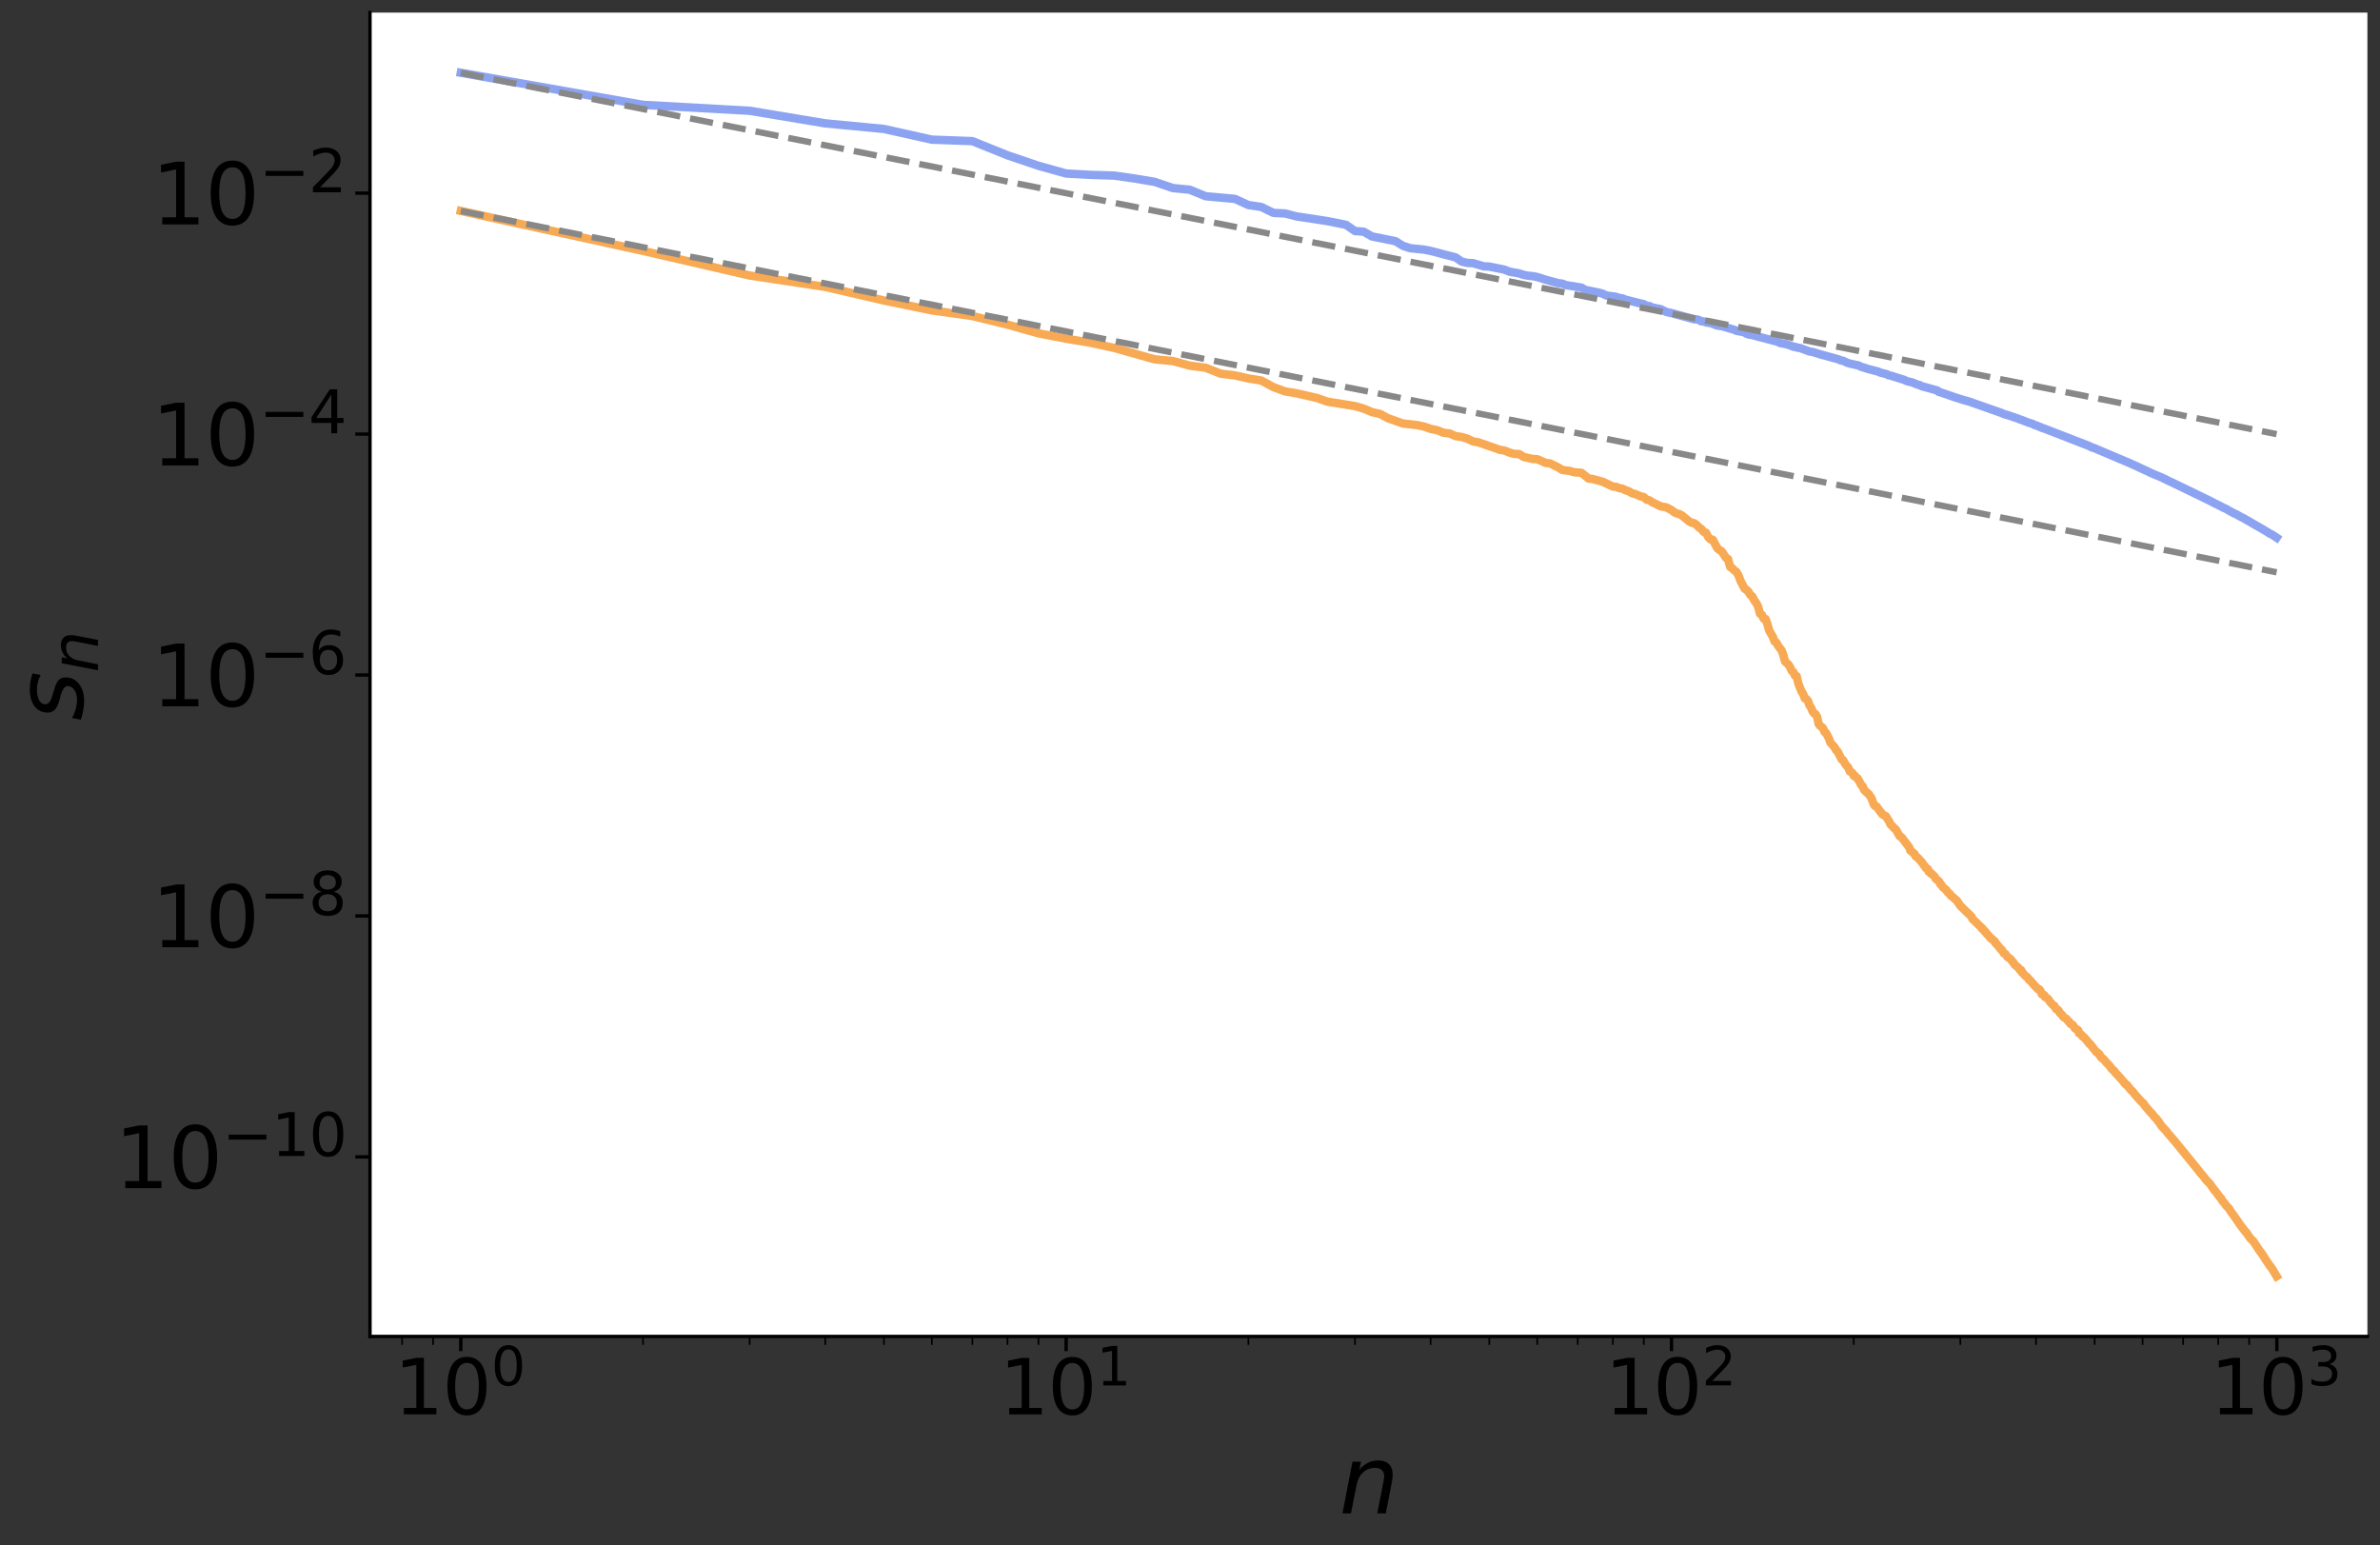 <?xml version="1.0" encoding="utf-8" standalone="no"?>
<!DOCTYPE svg PUBLIC "-//W3C//DTD SVG 1.1//EN"
  "http://www.w3.org/Graphics/SVG/1.1/DTD/svg11.dtd">
<svg xmlns:xlink="http://www.w3.org/1999/xlink" width="566.64pt" height="367.92pt" viewBox="0 0 566.64 367.92" xmlns="http://www.w3.org/2000/svg" version="1.1">
 <rect x="0" y="0" width="566.64" height="367.92" fill="#333333" stroke="none"/>
 <defs>
  <style type="text/css">*{stroke-linejoin: round; stroke-linecap: butt}</style>
 </defs>
 <g id="figure_1">
  <g id="patch_1">
   <path d="M 0 367.92 
L 566.64 367.92 
L 566.64 0 
L 0 0 
L 0 367.92 
z
" style="fill: none"/>
  </g>
  <g id="axes_1">
   <g id="patch_2">
    <path d="M 88.092 318.207 
L 563.64 318.207 
L 563.64 3 
L 88.092 3 
z
" style="fill: #ffffff"/>
   </g>
   <g id="matplotlib.axis_1">
    <g id="xtick_1">
     <g id="line2d_1">
      <defs>
       <path id="m435945e684" d="M 0 0 
L 0 3.5 
" style="stroke: #000000; stroke-width: 0.8"/>
      </defs>
      <g>
       <use xlink:href="#m435945e684" x="109.708" y="318.207" style="stroke: #000000; stroke-width: 0.8"/>
      </g>
     </g>
     <g id="text_1">
      <!-- $\mathdefault{10^{0}}$ -->
      <g transform="translate(93.868 336.884)scale(0.18 -0.18)">
       <defs>
        <path id="DejaVuSans-31" d="M 794 531 
L 1825 531 
L 1825 4091 
L 703 3866 
L 703 4441 
L 1819 4666 
L 2450 4666 
L 2450 531 
L 3481 531 
L 3481 0 
L 794 0 
L 794 531 
z
" transform="scale(0.016)"/>
        <path id="DejaVuSans-30" d="M 2034 4250 
Q 1547 4250 1301 3770 
Q 1056 3291 1056 2328 
Q 1056 1369 1301 889 
Q 1547 409 2034 409 
Q 2525 409 2770 889 
Q 3016 1369 3016 2328 
Q 3016 3291 2770 3770 
Q 2525 4250 2034 4250 
z
M 2034 4750 
Q 2819 4750 3233 4129 
Q 3647 3509 3647 2328 
Q 3647 1150 3233 529 
Q 2819 -91 2034 -91 
Q 1250 -91 836 529 
Q 422 1150 422 2328 
Q 422 3509 836 4129 
Q 1250 4750 2034 4750 
z
" transform="scale(0.016)"/>
       </defs>
       <use xlink:href="#DejaVuSans-31" transform="translate(0 0.766)"/>
       <use xlink:href="#DejaVuSans-30" transform="translate(63.623 0.766)"/>
       <use xlink:href="#DejaVuSans-30" transform="translate(128.203 39.047)scale(0.7)"/>
      </g>
     </g>
    </g>
    <g id="xtick_2">
     <g id="line2d_2">
      <g>
       <use xlink:href="#m435945e684" x="253.834" y="318.207" style="stroke: #000000; stroke-width: 0.8"/>
      </g>
     </g>
     <g id="text_2">
      <!-- $\mathdefault{10^{1}}$ -->
      <g transform="translate(237.994 336.884)scale(0.18 -0.18)">
       <use xlink:href="#DejaVuSans-31" transform="translate(0 0.684)"/>
       <use xlink:href="#DejaVuSans-30" transform="translate(63.623 0.684)"/>
       <use xlink:href="#DejaVuSans-31" transform="translate(128.203 38.966)scale(0.7)"/>
      </g>
     </g>
    </g>
    <g id="xtick_3">
     <g id="line2d_3">
      <g>
       <use xlink:href="#m435945e684" x="397.96" y="318.207" style="stroke: #000000; stroke-width: 0.8"/>
      </g>
     </g>
     <g id="text_3">
      <!-- $\mathdefault{10^{2}}$ -->
      <g transform="translate(382.12 336.884)scale(0.18 -0.18)">
       <defs>
        <path id="DejaVuSans-32" d="M 1228 531 
L 3431 531 
L 3431 0 
L 469 0 
L 469 531 
Q 828 903 1448 1529 
Q 2069 2156 2228 2338 
Q 2531 2678 2651 2914 
Q 2772 3150 2772 3378 
Q 2772 3750 2511 3984 
Q 2250 4219 1831 4219 
Q 1534 4219 1204 4116 
Q 875 4013 500 3803 
L 500 4441 
Q 881 4594 1212 4672 
Q 1544 4750 1819 4750 
Q 2544 4750 2975 4387 
Q 3406 4025 3406 3419 
Q 3406 3131 3298 2873 
Q 3191 2616 2906 2266 
Q 2828 2175 2409 1742 
Q 1991 1309 1228 531 
z
" transform="scale(0.016)"/>
       </defs>
       <use xlink:href="#DejaVuSans-31" transform="translate(0 0.766)"/>
       <use xlink:href="#DejaVuSans-30" transform="translate(63.623 0.766)"/>
       <use xlink:href="#DejaVuSans-32" transform="translate(128.203 39.047)scale(0.7)"/>
      </g>
     </g>
    </g>
    <g id="xtick_4">
     <g id="line2d_4">
      <g>
       <use xlink:href="#m435945e684" x="542.087" y="318.207" style="stroke: #000000; stroke-width: 0.8"/>
      </g>
     </g>
     <g id="text_4">
      <!-- $\mathdefault{10^{3}}$ -->
      <g transform="translate(526.247 336.884)scale(0.18 -0.18)">
       <defs>
        <path id="DejaVuSans-33" d="M 2597 2516 
Q 3050 2419 3304 2112 
Q 3559 1806 3559 1356 
Q 3559 666 3084 287 
Q 2609 -91 1734 -91 
Q 1441 -91 1130 -33 
Q 819 25 488 141 
L 488 750 
Q 750 597 1062 519 
Q 1375 441 1716 441 
Q 2309 441 2620 675 
Q 2931 909 2931 1356 
Q 2931 1769 2642 2001 
Q 2353 2234 1838 2234 
L 1294 2234 
L 1294 2753 
L 1863 2753 
Q 2328 2753 2575 2939 
Q 2822 3125 2822 3475 
Q 2822 3834 2567 4026 
Q 2313 4219 1838 4219 
Q 1578 4219 1281 4162 
Q 984 4106 628 3988 
L 628 4550 
Q 988 4650 1302 4700 
Q 1616 4750 1894 4750 
Q 2613 4750 3031 4423 
Q 3450 4097 3450 3541 
Q 3450 3153 3228 2886 
Q 3006 2619 2597 2516 
z
" transform="scale(0.016)"/>
       </defs>
       <use xlink:href="#DejaVuSans-31" transform="translate(0 0.766)"/>
       <use xlink:href="#DejaVuSans-30" transform="translate(63.623 0.766)"/>
       <use xlink:href="#DejaVuSans-33" transform="translate(128.203 39.047)scale(0.7)"/>
      </g>
     </g>
    </g>
    <g id="xtick_5">
     <g id="line2d_5">
      <defs>
       <path id="md34b4cc365" d="M 0 0 
L 0 2 
" style="stroke: #000000; stroke-width: 0.4"/>
      </defs>
      <g>
       <use xlink:href="#md34b4cc365" x="95.741" y="318.207" style="stroke: #000000; stroke-width: 0.4"/>
      </g>
     </g>
    </g>
    <g id="xtick_6">
     <g id="line2d_6">
      <g>
       <use xlink:href="#md34b4cc365" x="103.113" y="318.207" style="stroke: #000000; stroke-width: 0.4"/>
      </g>
     </g>
    </g>
    <g id="xtick_7">
     <g id="line2d_7">
      <g>
       <use xlink:href="#md34b4cc365" x="153.094" y="318.207" style="stroke: #000000; stroke-width: 0.4"/>
      </g>
     </g>
    </g>
    <g id="xtick_8">
     <g id="line2d_8">
      <g>
       <use xlink:href="#md34b4cc365" x="178.474" y="318.207" style="stroke: #000000; stroke-width: 0.4"/>
      </g>
     </g>
    </g>
    <g id="xtick_9">
     <g id="line2d_9">
      <g>
       <use xlink:href="#md34b4cc365" x="196.481" y="318.207" style="stroke: #000000; stroke-width: 0.4"/>
      </g>
     </g>
    </g>
    <g id="xtick_10">
     <g id="line2d_10">
      <g>
       <use xlink:href="#md34b4cc365" x="210.448" y="318.207" style="stroke: #000000; stroke-width: 0.4"/>
      </g>
     </g>
    </g>
    <g id="xtick_11">
     <g id="line2d_11">
      <g>
       <use xlink:href="#md34b4cc365" x="221.86" y="318.207" style="stroke: #000000; stroke-width: 0.4"/>
      </g>
     </g>
    </g>
    <g id="xtick_12">
     <g id="line2d_12">
      <g>
       <use xlink:href="#md34b4cc365" x="231.509" y="318.207" style="stroke: #000000; stroke-width: 0.4"/>
      </g>
     </g>
    </g>
    <g id="xtick_13">
     <g id="line2d_13">
      <g>
       <use xlink:href="#md34b4cc365" x="239.867" y="318.207" style="stroke: #000000; stroke-width: 0.4"/>
      </g>
     </g>
    </g>
    <g id="xtick_14">
     <g id="line2d_14">
      <g>
       <use xlink:href="#md34b4cc365" x="247.239" y="318.207" style="stroke: #000000; stroke-width: 0.4"/>
      </g>
     </g>
    </g>
    <g id="xtick_15">
     <g id="line2d_15">
      <g>
       <use xlink:href="#md34b4cc365" x="297.22" y="318.207" style="stroke: #000000; stroke-width: 0.4"/>
      </g>
     </g>
    </g>
    <g id="xtick_16">
     <g id="line2d_16">
      <g>
       <use xlink:href="#md34b4cc365" x="322.6" y="318.207" style="stroke: #000000; stroke-width: 0.4"/>
      </g>
     </g>
    </g>
    <g id="xtick_17">
     <g id="line2d_17">
      <g>
       <use xlink:href="#md34b4cc365" x="340.607" y="318.207" style="stroke: #000000; stroke-width: 0.4"/>
      </g>
     </g>
    </g>
    <g id="xtick_18">
     <g id="line2d_18">
      <g>
       <use xlink:href="#md34b4cc365" x="354.574" y="318.207" style="stroke: #000000; stroke-width: 0.4"/>
      </g>
     </g>
    </g>
    <g id="xtick_19">
     <g id="line2d_19">
      <g>
       <use xlink:href="#md34b4cc365" x="365.986" y="318.207" style="stroke: #000000; stroke-width: 0.4"/>
      </g>
     </g>
    </g>
    <g id="xtick_20">
     <g id="line2d_20">
      <g>
       <use xlink:href="#md34b4cc365" x="375.635" y="318.207" style="stroke: #000000; stroke-width: 0.4"/>
      </g>
     </g>
    </g>
    <g id="xtick_21">
     <g id="line2d_21">
      <g>
       <use xlink:href="#md34b4cc365" x="383.993" y="318.207" style="stroke: #000000; stroke-width: 0.4"/>
      </g>
     </g>
    </g>
    <g id="xtick_22">
     <g id="line2d_22">
      <g>
       <use xlink:href="#md34b4cc365" x="391.366" y="318.207" style="stroke: #000000; stroke-width: 0.4"/>
      </g>
     </g>
    </g>
    <g id="xtick_23">
     <g id="line2d_23">
      <g>
       <use xlink:href="#md34b4cc365" x="441.347" y="318.207" style="stroke: #000000; stroke-width: 0.4"/>
      </g>
     </g>
    </g>
    <g id="xtick_24">
     <g id="line2d_24">
      <g>
       <use xlink:href="#md34b4cc365" x="466.726" y="318.207" style="stroke: #000000; stroke-width: 0.4"/>
      </g>
     </g>
    </g>
    <g id="xtick_25">
     <g id="line2d_25">
      <g>
       <use xlink:href="#md34b4cc365" x="484.733" y="318.207" style="stroke: #000000; stroke-width: 0.4"/>
      </g>
     </g>
    </g>
    <g id="xtick_26">
     <g id="line2d_26">
      <g>
       <use xlink:href="#md34b4cc365" x="498.7" y="318.207" style="stroke: #000000; stroke-width: 0.4"/>
      </g>
     </g>
    </g>
    <g id="xtick_27">
     <g id="line2d_27">
      <g>
       <use xlink:href="#md34b4cc365" x="510.112" y="318.207" style="stroke: #000000; stroke-width: 0.4"/>
      </g>
     </g>
    </g>
    <g id="xtick_28">
     <g id="line2d_28">
      <g>
       <use xlink:href="#md34b4cc365" x="519.761" y="318.207" style="stroke: #000000; stroke-width: 0.4"/>
      </g>
     </g>
    </g>
    <g id="xtick_29">
     <g id="line2d_29">
      <g>
       <use xlink:href="#md34b4cc365" x="528.119" y="318.207" style="stroke: #000000; stroke-width: 0.4"/>
      </g>
     </g>
    </g>
    <g id="xtick_30">
     <g id="line2d_30">
      <g>
       <use xlink:href="#md34b4cc365" x="535.492" y="318.207" style="stroke: #000000; stroke-width: 0.4"/>
      </g>
     </g>
    </g>
    <g id="text_5">
     <!-- $n$ -->
     <g transform="translate(318.826 360.344)scale(0.22 -0.22)">
      <defs>
       <path id="DejaVuSans-Oblique-6e" d="M 3566 2113 
L 3156 0 
L 2578 0 
L 2988 2091 
Q 3016 2238 3031 2350 
Q 3047 2463 3047 2528 
Q 3047 2791 2881 2937 
Q 2716 3084 2419 3084 
Q 1956 3084 1622 2776 
Q 1288 2469 1184 1941 
L 800 0 
L 225 0 
L 903 3500 
L 1478 3500 
L 1363 2950 
Q 1603 3253 1940 3418 
Q 2278 3584 2650 3584 
Q 3113 3584 3367 3334 
Q 3622 3084 3622 2631 
Q 3622 2519 3608 2391 
Q 3594 2263 3566 2113 
z
" transform="scale(0.016)"/>
      </defs>
      <use xlink:href="#DejaVuSans-Oblique-6e"/>
     </g>
    </g>
   </g>
   <g id="matplotlib.axis_2">
    <g id="ytick_1">
     <g id="line2d_31">
      <defs>
       <path id="m3128b23a62" d="M 0 0 
L -3.5 0 
" style="stroke: #000000; stroke-width: 0.8"/>
      </defs>
      <g>
       <use xlink:href="#m3128b23a62" x="88.092" y="275.452" style="stroke: #000000; stroke-width: 0.8"/>
      </g>
     </g>
     <g id="text_6">
      <!-- $\mathdefault{10^{-10}}$ -->
      <g transform="translate(27.292 283.051)scale(0.2 -0.2)">
       <defs>
        <path id="DejaVuSans-2212" d="M 678 2272 
L 4684 2272 
L 4684 1741 
L 678 1741 
L 678 2272 
z
" transform="scale(0.016)"/>
       </defs>
       <use xlink:href="#DejaVuSans-31" transform="translate(0 0.766)"/>
       <use xlink:href="#DejaVuSans-30" transform="translate(63.623 0.766)"/>
       <use xlink:href="#DejaVuSans-2212" transform="translate(128.203 39.047)scale(0.7)"/>
       <use xlink:href="#DejaVuSans-31" transform="translate(186.855 39.047)scale(0.7)"/>
       <use xlink:href="#DejaVuSans-30" transform="translate(231.392 39.047)scale(0.7)"/>
      </g>
     </g>
    </g>
    <g id="ytick_2">
     <g id="line2d_32">
      <g>
       <use xlink:href="#m3128b23a62" x="88.092" y="218.087" style="stroke: #000000; stroke-width: 0.8"/>
      </g>
     </g>
     <g id="text_7">
      <!-- $\mathdefault{10^{-8}}$ -->
      <g transform="translate(36.092 225.685)scale(0.2 -0.2)">
       <defs>
        <path id="DejaVuSans-38" d="M 2034 2216 
Q 1584 2216 1326 1975 
Q 1069 1734 1069 1313 
Q 1069 891 1326 650 
Q 1584 409 2034 409 
Q 2484 409 2743 651 
Q 3003 894 3003 1313 
Q 3003 1734 2745 1975 
Q 2488 2216 2034 2216 
z
M 1403 2484 
Q 997 2584 770 2862 
Q 544 3141 544 3541 
Q 544 4100 942 4425 
Q 1341 4750 2034 4750 
Q 2731 4750 3128 4425 
Q 3525 4100 3525 3541 
Q 3525 3141 3298 2862 
Q 3072 2584 2669 2484 
Q 3125 2378 3379 2068 
Q 3634 1759 3634 1313 
Q 3634 634 3220 271 
Q 2806 -91 2034 -91 
Q 1263 -91 848 271 
Q 434 634 434 1313 
Q 434 1759 690 2068 
Q 947 2378 1403 2484 
z
M 1172 3481 
Q 1172 3119 1398 2916 
Q 1625 2713 2034 2713 
Q 2441 2713 2670 2916 
Q 2900 3119 2900 3481 
Q 2900 3844 2670 4047 
Q 2441 4250 2034 4250 
Q 1625 4250 1398 4047 
Q 1172 3844 1172 3481 
z
" transform="scale(0.016)"/>
       </defs>
       <use xlink:href="#DejaVuSans-31" transform="translate(0 0.766)"/>
       <use xlink:href="#DejaVuSans-30" transform="translate(63.623 0.766)"/>
       <use xlink:href="#DejaVuSans-2212" transform="translate(128.203 39.047)scale(0.7)"/>
       <use xlink:href="#DejaVuSans-38" transform="translate(186.855 39.047)scale(0.7)"/>
      </g>
     </g>
    </g>
    <g id="ytick_3">
     <g id="line2d_33">
      <g>
       <use xlink:href="#m3128b23a62" x="88.092" y="160.721" style="stroke: #000000; stroke-width: 0.8"/>
      </g>
     </g>
     <g id="text_8">
      <!-- $\mathdefault{10^{-6}}$ -->
      <g transform="translate(36.092 168.319)scale(0.2 -0.2)">
       <defs>
        <path id="DejaVuSans-36" d="M 2113 2584 
Q 1688 2584 1439 2293 
Q 1191 2003 1191 1497 
Q 1191 994 1439 701 
Q 1688 409 2113 409 
Q 2538 409 2786 701 
Q 3034 994 3034 1497 
Q 3034 2003 2786 2293 
Q 2538 2584 2113 2584 
z
M 3366 4563 
L 3366 3988 
Q 3128 4100 2886 4159 
Q 2644 4219 2406 4219 
Q 1781 4219 1451 3797 
Q 1122 3375 1075 2522 
Q 1259 2794 1537 2939 
Q 1816 3084 2150 3084 
Q 2853 3084 3261 2657 
Q 3669 2231 3669 1497 
Q 3669 778 3244 343 
Q 2819 -91 2113 -91 
Q 1303 -91 875 529 
Q 447 1150 447 2328 
Q 447 3434 972 4092 
Q 1497 4750 2381 4750 
Q 2619 4750 2861 4703 
Q 3103 4656 3366 4563 
z
" transform="scale(0.016)"/>
       </defs>
       <use xlink:href="#DejaVuSans-31" transform="translate(0 0.766)"/>
       <use xlink:href="#DejaVuSans-30" transform="translate(63.623 0.766)"/>
       <use xlink:href="#DejaVuSans-2212" transform="translate(128.203 39.047)scale(0.7)"/>
       <use xlink:href="#DejaVuSans-36" transform="translate(186.855 39.047)scale(0.7)"/>
      </g>
     </g>
    </g>
    <g id="ytick_4">
     <g id="line2d_34">
      <g>
       <use xlink:href="#m3128b23a62" x="88.092" y="103.355" style="stroke: #000000; stroke-width: 0.8"/>
      </g>
     </g>
     <g id="text_9">
      <!-- $\mathdefault{10^{-4}}$ -->
      <g transform="translate(36.092 110.953)scale(0.2 -0.2)">
       <defs>
        <path id="DejaVuSans-34" d="M 2419 4116 
L 825 1625 
L 2419 1625 
L 2419 4116 
z
M 2253 4666 
L 3047 4666 
L 3047 1625 
L 3713 1625 
L 3713 1100 
L 3047 1100 
L 3047 0 
L 2419 0 
L 2419 1100 
L 313 1100 
L 313 1709 
L 2253 4666 
z
" transform="scale(0.016)"/>
       </defs>
       <use xlink:href="#DejaVuSans-31" transform="translate(0 0.684)"/>
       <use xlink:href="#DejaVuSans-30" transform="translate(63.623 0.684)"/>
       <use xlink:href="#DejaVuSans-2212" transform="translate(128.203 38.966)scale(0.7)"/>
       <use xlink:href="#DejaVuSans-34" transform="translate(186.855 38.966)scale(0.7)"/>
      </g>
     </g>
    </g>
    <g id="ytick_5">
     <g id="line2d_35">
      <g>
       <use xlink:href="#m3128b23a62" x="88.092" y="45.989" style="stroke: #000000; stroke-width: 0.8"/>
      </g>
     </g>
     <g id="text_10">
      <!-- $\mathdefault{10^{-2}}$ -->
      <g transform="translate(36.092 53.588)scale(0.2 -0.2)">
       <use xlink:href="#DejaVuSans-31" transform="translate(0 0.766)"/>
       <use xlink:href="#DejaVuSans-30" transform="translate(63.623 0.766)"/>
       <use xlink:href="#DejaVuSans-2212" transform="translate(128.203 39.047)scale(0.7)"/>
       <use xlink:href="#DejaVuSans-32" transform="translate(186.855 39.047)scale(0.7)"/>
      </g>
     </g>
    </g>
    <g id="text_11">
     <!-- $s_{n}$ -->
     <g transform="translate(19.717 171.604)rotate(-90)scale(0.22 -0.22)">
      <defs>
       <path id="DejaVuSans-Oblique-73" d="M 3200 3397 
L 3091 2853 
Q 2863 2978 2609 3040 
Q 2356 3103 2088 3103 
Q 1634 3103 1373 2948 
Q 1113 2794 1113 2528 
Q 1113 2219 1719 2053 
Q 1766 2041 1788 2034 
L 1972 1978 
Q 2547 1819 2739 1644 
Q 2931 1469 2931 1166 
Q 2931 609 2489 259 
Q 2047 -91 1331 -91 
Q 1053 -91 747 -37 
Q 441 16 72 128 
L 184 722 
Q 500 559 806 475 
Q 1113 391 1394 391 
Q 1816 391 2080 572 
Q 2344 753 2344 1031 
Q 2344 1331 1650 1516 
L 1591 1531 
L 1394 1581 
Q 956 1697 753 1886 
Q 550 2075 550 2369 
Q 550 2928 970 3256 
Q 1391 3584 2113 3584 
Q 2397 3584 2667 3537 
Q 2938 3491 3200 3397 
z
" transform="scale(0.016)"/>
      </defs>
      <use xlink:href="#DejaVuSans-Oblique-73"/>
      <use xlink:href="#DejaVuSans-Oblique-6e" transform="translate(52.1 -16.406)scale(0.7)"/>
     </g>
    </g>
   </g>
   <g id="line2d_36">
    <path d="M 109.708 50.227 
L 153.094 59.737 
L 178.474 65.599 
L 196.481 68.311 
L 210.448 71.548 
L 221.86 73.902 
L 231.509 75.252 
L 239.867 77.293 
L 247.239 79.368 
L 253.834 80.647 
L 259.8 81.647 
L 265.246 82.837 
L 274.895 85.555 
L 279.214 85.951 
L 283.253 87.065 
L 287.048 87.562 
L 290.626 88.972 
L 294.01 89.379 
L 297.22 90.11 
L 300.274 90.599 
L 303.186 92.172 
L 305.969 93.2 
L 308.633 93.633 
L 313.643 94.787 
L 316.005 95.631 
L 322.6 96.693 
L 324.652 97.291 
L 326.639 98.124 
L 328.566 98.559 
L 330.434 99.569 
L 334.012 100.832 
L 337.396 101.22 
L 339.022 101.556 
L 340.607 102.119 
L 342.152 102.427 
L 343.661 103.038 
L 345.134 103.21 
L 346.573 103.852 
L 347.979 104.033 
L 349.355 104.447 
L 350.701 105.102 
L 352.019 105.333 
L 357.029 107.073 
L 358.221 107.288 
L 359.391 107.756 
L 360.54 108.082 
L 361.668 108.097 
L 362.776 108.803 
L 364.934 109.284 
L 365.986 109.328 
L 368.039 110.227 
L 369.04 110.337 
L 370.996 111.3 
L 371.952 111.897 
L 373.821 112.149 
L 374.734 112.431 
L 376.523 112.579 
L 378.262 113.971 
L 379.113 114.03 
L 380.782 114.487 
L 381.601 114.702 
L 383.993 115.86 
L 384.771 115.915 
L 385.539 116.229 
L 386.297 116.356 
L 387.047 116.733 
L 387.788 116.971 
L 388.52 117.426 
L 389.243 117.602 
L 390.666 118.197 
L 391.366 118.353 
L 392.057 118.976 
L 392.741 119.139 
L 393.418 119.606 
L 395.405 120.565 
L 396.696 120.792 
L 397.96 121.456 
L 398.583 121.944 
L 399.2 122.246 
L 399.811 122.385 
L 400.415 122.723 
L 402.195 124.167 
L 402.778 124.471 
L 403.354 124.568 
L 403.926 124.986 
L 404.493 125.561 
L 405.054 125.935 
L 405.61 126.628 
L 406.162 126.836 
L 406.709 127.876 
L 407.25 128.422 
L 407.788 128.516 
L 408.849 130.51 
L 409.372 130.961 
L 409.892 131.249 
L 410.918 132.811 
L 411.425 133.091 
L 411.928 134.995 
L 412.426 135.298 
L 412.921 135.828 
L 413.412 136.168 
L 413.899 136.997 
L 414.383 138.276 
L 415.338 140.136 
L 415.811 140.441 
L 416.279 140.904 
L 416.745 141.669 
L 417.207 142.031 
L 417.665 142.956 
L 418.121 143.56 
L 418.573 144.445 
L 419.021 146.11 
L 419.467 146.38 
L 419.909 147.31 
L 420.348 147.382 
L 420.785 148.58 
L 421.218 150.135 
L 422.075 151.613 
L 422.5 152.719 
L 422.921 153.002 
L 423.34 153.754 
L 424.169 154.864 
L 424.579 155.936 
L 424.987 157.48 
L 425.795 158.22 
L 426.195 158.86 
L 426.592 159.724 
L 426.987 160.038 
L 427.379 160.915 
L 427.769 160.994 
L 428.157 162.781 
L 428.925 164.658 
L 429.305 165.248 
L 429.684 166.273 
L 430.06 166.423 
L 430.433 166.833 
L 430.805 167.945 
L 431.174 168.454 
L 431.541 169.352 
L 431.906 169.859 
L 432.269 170.06 
L 432.63 170.669 
L 432.989 172.366 
L 433.345 172.841 
L 433.7 173.063 
L 434.052 173.429 
L 434.403 174.276 
L 434.752 174.523 
L 435.443 175.813 
L 435.786 176.821 
L 436.804 177.949 
L 437.14 178.607 
L 437.474 178.872 
L 438.465 180.8 
L 438.791 180.98 
L 439.44 182.074 
L 440.082 182.807 
L 440.401 183.68 
L 440.718 183.798 
L 441.033 184.052 
L 441.347 184.729 
L 441.659 184.745 
L 441.969 185.162 
L 442.279 185.324 
L 443.197 187.029 
L 443.5 187.239 
L 443.802 188.078 
L 444.994 189.161 
L 445.582 190.079 
L 446.164 191.632 
L 446.453 191.942 
L 446.741 191.981 
L 448.16 193.896 
L 448.997 194.34 
L 449.822 195.655 
L 450.095 196.294 
L 450.637 196.796 
L 450.906 197.157 
L 451.174 197.31 
L 451.441 197.599 
L 452.235 199.052 
L 452.759 199.388 
L 454.558 201.759 
L 454.811 202.503 
L 455.813 203.308 
L 456.061 203.862 
L 456.553 204.206 
L 457.528 205.252 
L 458.009 205.989 
L 458.249 206.187 
L 458.487 206.653 
L 458.961 206.883 
L 459.197 207.561 
L 459.432 207.599 
L 459.666 207.989 
L 459.899 208.05 
L 460.593 208.691 
L 460.823 209.179 
L 461.733 209.948 
L 461.959 210.494 
L 462.184 210.639 
L 462.631 211.324 
L 463.295 211.812 
L 463.735 212.468 
L 464.171 212.777 
L 464.388 213.17 
L 464.82 213.497 
L 465.461 214.068 
L 465.886 214.423 
L 466.726 215.681 
L 469.381 218.241 
L 469.581 218.75 
L 471.736 220.835 
L 471.928 221.165 
L 472.12 221.21 
L 472.502 221.766 
L 472.692 221.841 
L 473.07 222.406 
L 473.446 222.743 
L 473.82 223.275 
L 474.006 223.318 
L 474.191 223.596 
L 474.376 223.647 
L 474.56 223.91 
L 474.928 224.128 
L 475.11 224.571 
L 475.293 224.682 
L 476.375 226.035 
L 476.553 226.096 
L 477.086 226.999 
L 477.439 227.128 
L 477.964 227.869 
L 478.658 228.324 
L 479.002 228.77 
L 479.344 229.152 
L 479.684 229.707 
L 480.359 230.251 
L 480.526 230.416 
L 480.86 230.88 
L 481.192 230.967 
L 481.357 231.507 
L 481.522 231.522 
L 481.851 231.964 
L 482.341 232.487 
L 482.665 232.664 
L 483.148 233.378 
L 483.309 233.392 
L 484.576 234.878 
L 484.733 234.96 
L 485.201 235.51 
L 485.511 235.547 
L 485.819 235.961 
L 486.126 236.723 
L 486.583 236.846 
L 486.735 236.993 
L 486.886 237.397 
L 487.188 237.523 
L 487.638 237.875 
L 487.787 238.076 
L 488.084 238.562 
L 488.968 239.489 
L 489.114 239.502 
L 489.55 240.269 
L 489.839 240.362 
L 490.127 240.615 
L 490.414 241.173 
L 490.983 241.676 
L 491.265 242.143 
L 491.547 242.332 
L 491.966 242.572 
L 492.521 243.266 
L 492.659 243.282 
L 492.934 243.751 
L 493.208 243.924 
L 493.481 244.024 
L 494.023 244.856 
L 494.426 245.068 
L 494.827 245.361 
L 494.96 245.967 
L 495.621 246.437 
L 495.884 246.853 
L 496.145 246.946 
L 496.923 247.84 
L 497.18 248.222 
L 497.436 248.399 
L 497.563 248.646 
L 497.691 248.648 
L 497.945 249.002 
L 498.7 249.975 
L 499.075 250.449 
L 499.323 250.568 
L 499.57 250.868 
L 499.817 250.981 
L 500.062 251.529 
L 500.185 251.587 
L 500.429 251.949 
L 500.672 252.047 
L 500.914 252.302 
L 501.035 252.385 
L 501.395 252.879 
L 501.992 253.499 
L 502.111 253.6 
L 502.348 253.913 
L 502.465 254.02 
L 502.701 254.418 
L 503.169 254.859 
L 503.285 254.88 
L 503.633 255.415 
L 503.864 255.655 
L 504.324 256.12 
L 505.57 257.527 
L 505.794 257.878 
L 505.906 257.883 
L 506.128 258.207 
L 506.461 258.386 
L 506.682 258.748 
L 506.792 258.807 
L 507.011 259.132 
L 507.339 259.515 
L 507.882 260.025 
L 508.313 260.626 
L 509.903 262.38 
L 510.217 262.647 
L 510.321 262.695 
L 510.632 263.23 
L 511.861 264.675 
L 512.266 265.125 
L 512.366 265.153 
L 513.067 266.094 
L 513.365 266.296 
L 513.76 266.898 
L 513.858 266.935 
L 514.639 268.13 
L 514.93 268.424 
L 515.698 269.242 
L 515.888 269.448 
L 516.078 269.767 
L 517.113 270.939 
L 517.299 271.177 
L 517.577 271.475 
L 523.577 278.85 
L 523.829 279.242 
L 524.08 279.488 
L 524.826 280.355 
L 525.073 280.732 
L 525.319 280.995 
L 525.727 281.459 
L 525.97 281.654 
L 526.132 281.838 
L 527.014 283.119 
L 527.094 283.131 
L 527.253 283.47 
L 527.411 283.556 
L 528.509 285.055 
L 528.82 285.33 
L 529.051 285.808 
L 529.435 286.325 
L 529.589 286.421 
L 529.969 287.003 
L 530.273 287.327 
L 530.424 287.444 
L 530.649 287.73 
L 530.725 287.778 
L 530.949 288.201 
L 532.354 290.168 
L 532.573 290.505 
L 533.513 291.847 
L 534.652 293.35 
L 534.792 293.445 
L 534.863 293.483 
L 535.143 293.944 
L 535.769 294.854 
L 536.458 295.506 
L 536.663 295.822 
L 538.147 298.05 
L 538.28 298.155 
L 538.942 299.148 
L 539.205 299.605 
L 540.115 300.935 
L 540.309 301.247 
L 540.373 301.262 
L 540.63 301.675 
L 540.758 301.772 
L 541.331 302.708 
L 541.836 303.581 
L 542.024 303.88 
L 542.024 303.88 
" clip-path="url(#pa3a88161f0)" style="fill: none; stroke: #f8a953; stroke-width: 2; stroke-linecap: square"/>
   </g>
   <g id="line2d_37">
    <path d="M 109.708 17.328 
L 153.094 24.968 
L 178.474 26.372 
L 196.481 29.373 
L 210.448 30.704 
L 221.86 33.249 
L 231.509 33.605 
L 239.867 36.975 
L 247.239 39.476 
L 253.834 41.315 
L 259.8 41.638 
L 265.246 41.805 
L 270.256 42.52 
L 274.895 43.297 
L 279.214 44.774 
L 283.253 45.171 
L 287.048 46.724 
L 294.01 47.355 
L 297.22 48.823 
L 300.274 49.269 
L 303.186 50.691 
L 305.969 50.825 
L 308.633 51.514 
L 316.005 52.643 
L 320.478 53.534 
L 322.6 55.012 
L 324.652 55.163 
L 326.639 56.295 
L 330.434 57.06 
L 332.249 57.427 
L 334.012 58.53 
L 335.727 59.094 
L 339.022 59.429 
L 340.607 59.742 
L 343.661 60.543 
L 346.573 61.291 
L 347.979 62.274 
L 349.355 62.597 
L 350.701 62.658 
L 353.309 63.423 
L 354.574 63.466 
L 358.221 64.215 
L 359.391 64.684 
L 361.668 65.088 
L 362.776 65.451 
L 363.864 65.66 
L 364.934 65.748 
L 365.986 65.953 
L 368.039 66.608 
L 370.996 67.424 
L 371.952 67.534 
L 372.893 67.901 
L 376.523 68.475 
L 377.398 69.021 
L 379.113 69.358 
L 380.782 69.707 
L 381.601 69.939 
L 382.408 70.345 
L 384.771 70.675 
L 385.539 70.943 
L 386.297 71.045 
L 387.047 71.359 
L 389.959 72.096 
L 391.366 72.42 
L 392.057 72.844 
L 392.741 72.873 
L 393.418 73.212 
L 395.405 73.61 
L 396.696 74.264 
L 397.96 74.543 
L 403.354 76.021 
L 403.926 76.032 
L 404.493 76.19 
L 405.054 76.511 
L 405.61 76.522 
L 406.162 76.766 
L 407.25 76.92 
L 408.849 77.52 
L 409.892 77.647 
L 412.921 78.522 
L 413.412 78.761 
L 415.338 79.137 
L 415.811 79.464 
L 416.279 79.631 
L 417.207 79.785 
L 423.34 81.404 
L 423.756 81.662 
L 425.392 81.978 
L 426.195 82.237 
L 426.987 82.557 
L 427.379 82.569 
L 427.769 82.744 
L 428.542 82.852 
L 430.805 83.689 
L 431.541 83.797 
L 432.269 84.016 
L 433.345 84.358 
L 437.806 85.58 
L 438.136 85.777 
L 438.791 85.897 
L 439.762 86.36 
L 440.401 86.56 
L 442.586 87.043 
L 442.892 87.254 
L 444.102 87.631 
L 444.698 87.833 
L 447.312 88.513 
L 447.596 88.695 
L 448.44 88.893 
L 449.273 89.122 
L 449.548 89.33 
L 450.095 89.425 
L 453.278 90.422 
L 454.049 90.764 
L 454.558 90.882 
L 455.314 91.071 
L 456.553 91.58 
L 457.042 91.694 
L 457.528 91.962 
L 458.961 92.337 
L 461.28 92.992 
L 461.507 93.279 
L 462.184 93.47 
L 465.674 94.677 
L 466.726 95.003 
L 467.555 95.265 
L 468.778 95.597 
L 476.731 98.4 
L 477.086 98.584 
L 478.485 98.983 
L 478.83 99.121 
L 480.359 99.636 
L 481.026 99.904 
L 481.357 100.004 
L 482.988 100.644 
L 483.946 100.92 
L 484.419 101.222 
L 484.889 101.306 
L 485.201 101.489 
L 485.819 101.695 
L 486.126 101.868 
L 486.583 102.002 
L 487.787 102.462 
L 497.563 106.253 
L 497.945 106.499 
L 498.575 106.678 
L 498.95 106.826 
L 499.447 107.055 
L 500.062 107.31 
L 507.011 110.253 
L 507.774 110.608 
L 508.528 110.928 
L 509.166 111.232 
L 509.799 111.54 
L 510.321 111.762 
L 510.941 112.062 
L 511.454 112.277 
L 511.963 112.554 
L 512.165 112.645 
L 514.833 113.753 
L 515.122 113.93 
L 515.411 114.021 
L 515.698 114.202 
L 516.456 114.566 
L 517.206 114.909 
L 526.293 119.307 
L 526.535 119.454 
L 526.775 119.568 
L 527.411 119.928 
L 527.727 120.045 
L 528.119 120.237 
L 529.128 120.768 
L 529.435 120.917 
L 530.121 121.225 
L 530.499 121.466 
L 531.396 121.97 
L 532.061 122.304 
L 532.573 122.533 
L 533.226 122.917 
L 533.943 123.281 
L 534.227 123.418 
L 534.863 123.804 
L 535.213 123.986 
L 536.252 124.598 
L 536.458 124.716 
L 539.073 126.22 
L 539.597 126.533 
L 539.857 126.688 
L 540.438 127.076 
L 540.694 127.172 
L 540.95 127.308 
L 542.024 128.015 
L 542.024 128.015 
" clip-path="url(#pa3a88161f0)" style="fill: none; stroke: #8ca3f1; stroke-width: 2; stroke-linecap: square"/>
   </g>
   <g id="line2d_38">
    <path d="M 109.708 50.227 
L 542.024 136.263 
L 542.024 136.263 
" clip-path="url(#pa3a88161f0)" style="fill: none; stroke-dasharray: 5.55,2.4; stroke-dashoffset: 0; stroke: #888888; stroke-width: 1.5"/>
   </g>
   <g id="line2d_39">
    <path d="M 109.708 17.328 
L 542.024 103.364 
L 542.024 103.364 
" clip-path="url(#pa3a88161f0)" style="fill: none; stroke-dasharray: 5.55,2.4; stroke-dashoffset: 0; stroke: #888888; stroke-width: 1.5"/>
   </g>
   <g id="patch_3">
    <path d="M 88.092 318.207 
L 88.092 3 
" style="fill: none; stroke: #000000; stroke-width: 0.8; stroke-linejoin: miter; stroke-linecap: square"/>
   </g>
   <g id="patch_4">
    <path d="M 88.092 318.207 
L 563.64 318.207 
" style="fill: none; stroke: #000000; stroke-width: 0.8; stroke-linejoin: miter; stroke-linecap: square"/>
   </g>
  </g>
 </g>
 <defs>
  <clipPath id="pa3a88161f0">
   <rect x="88.092" y="3" width="475.548" height="315.207"/>
  </clipPath>
 </defs>
</svg>
